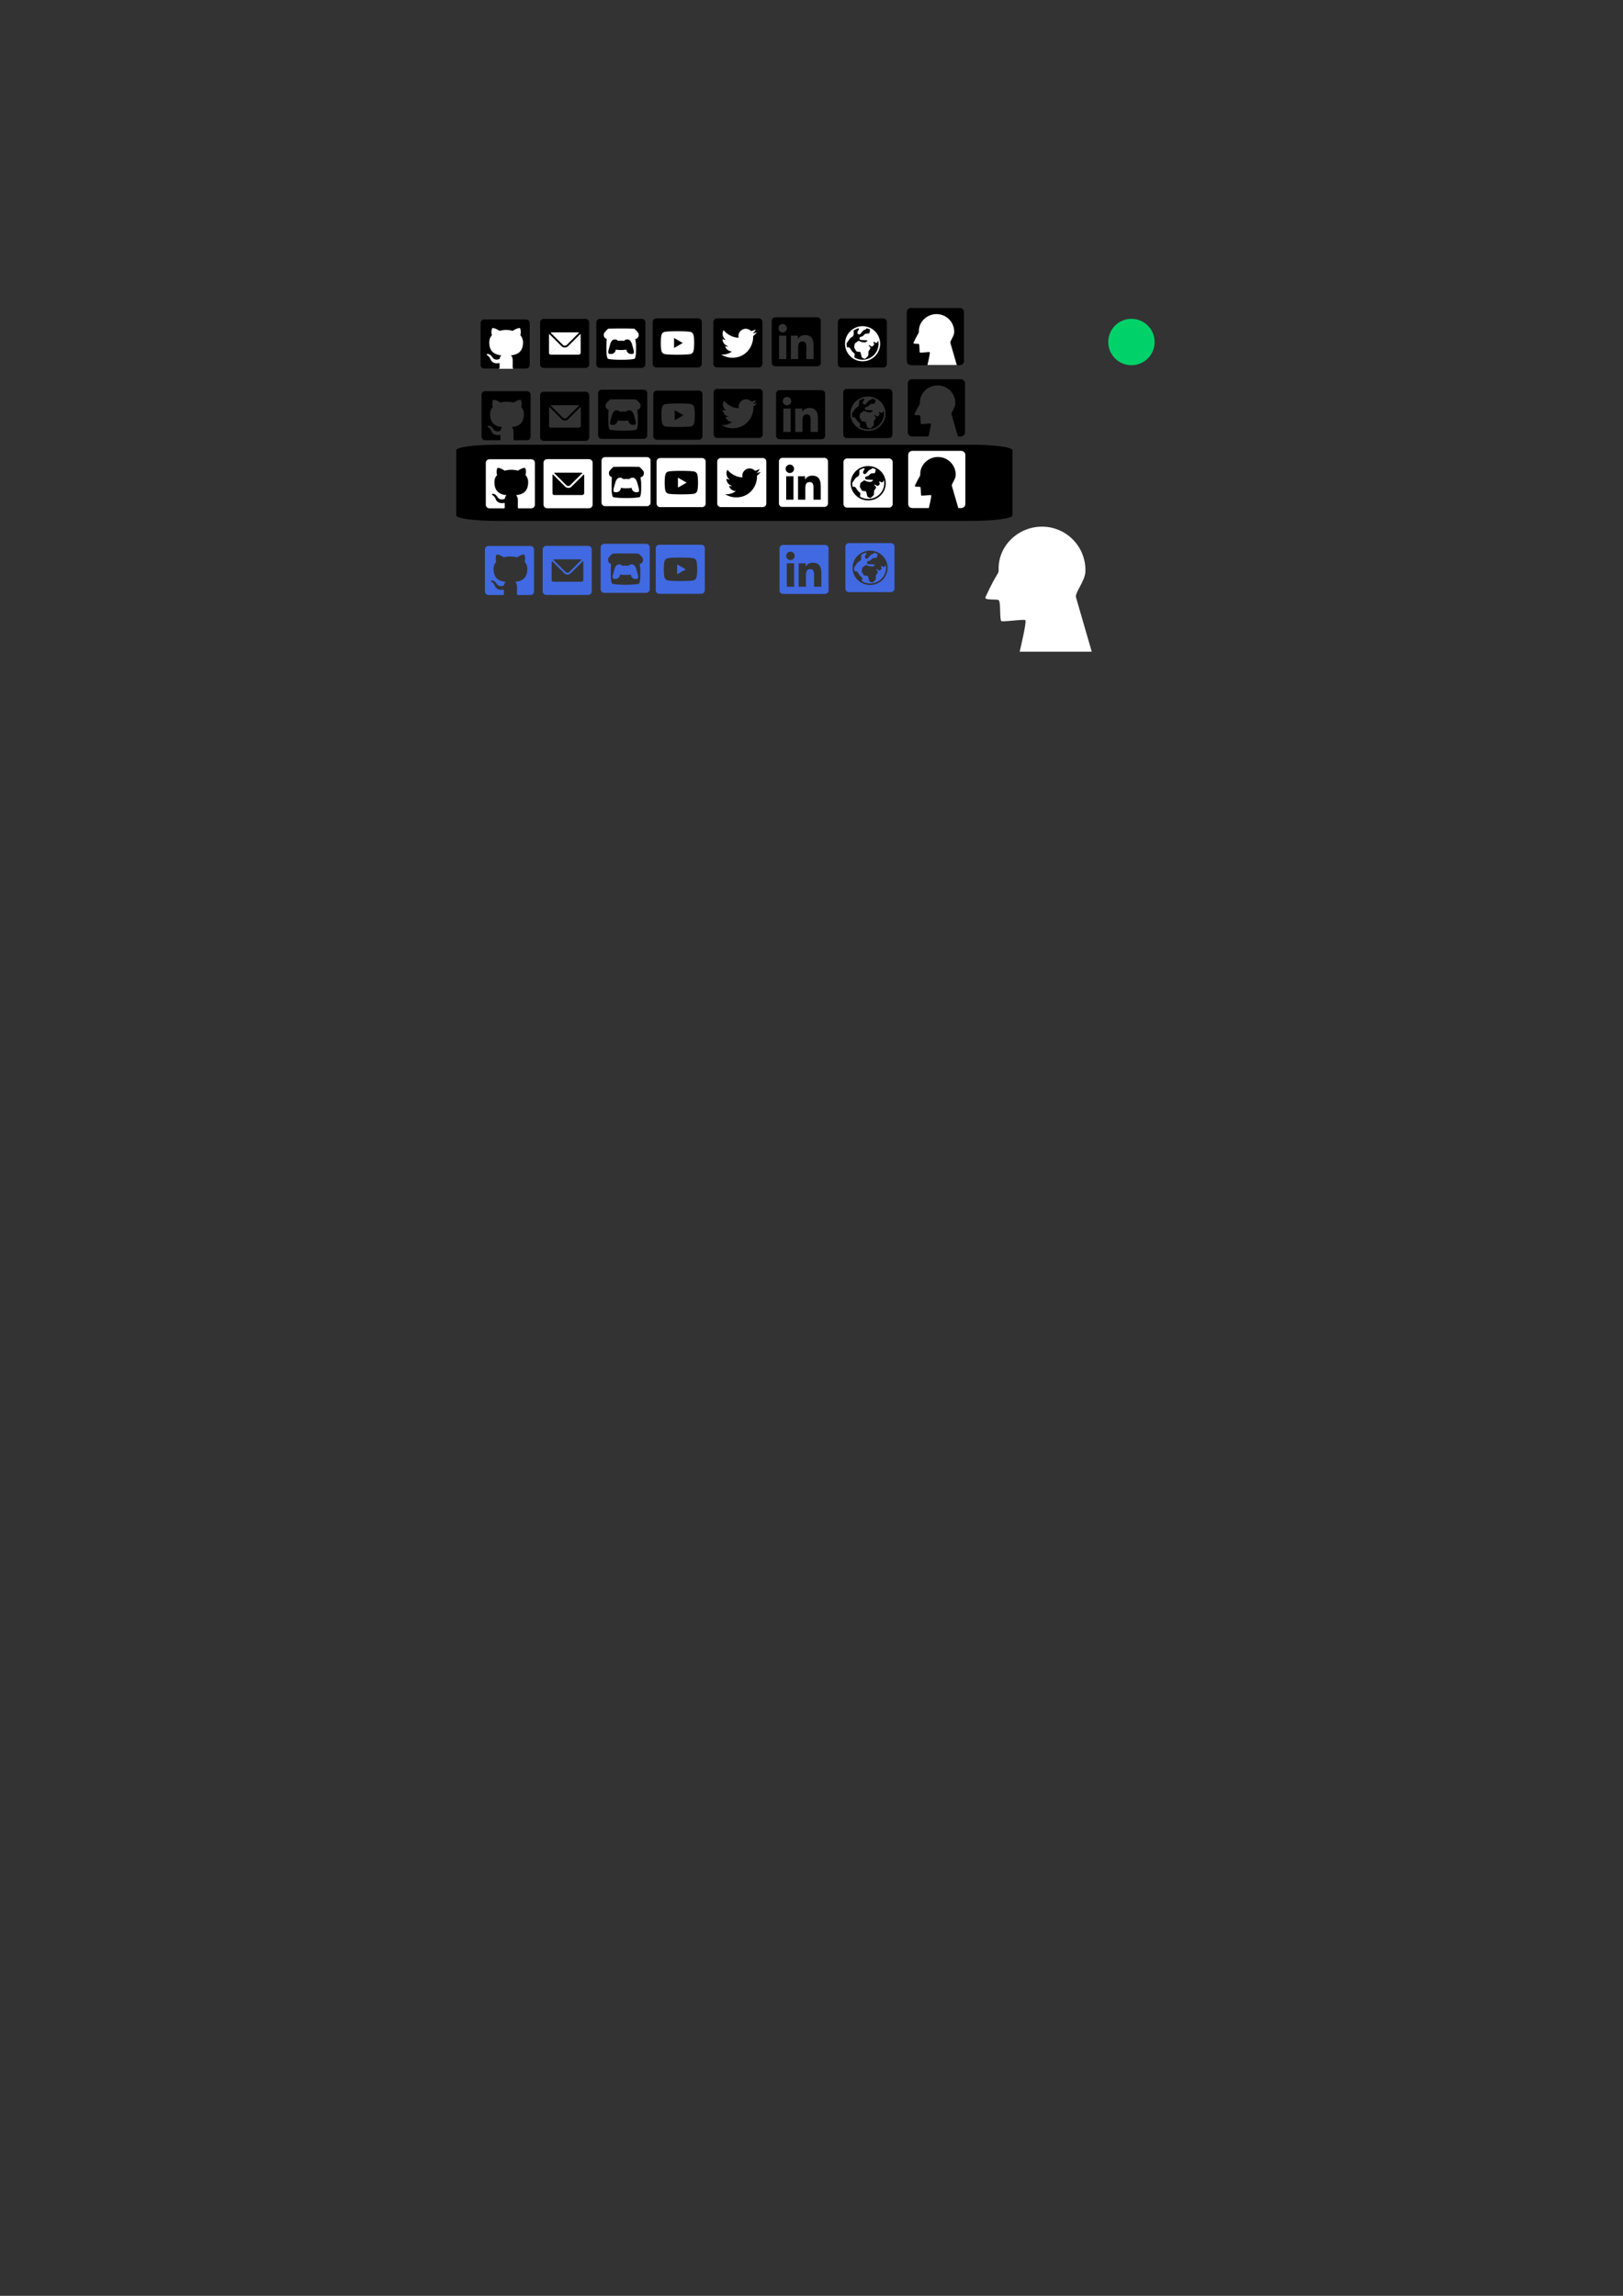 <?xml version="1.0" encoding="UTF-8" standalone="no"?>
<!-- Created with Inkscape (http://www.inkscape.org/) -->

<svg
   width="210mm"
   height="297mm"
   viewBox="0 0 210 297"
   version="1.1"
   id="svg8"
   inkscape:version="1.1.2 (b8e25be833, 2022-02-05)"
   sodipodi:docname="spritesheet.svg"
   xmlns:inkscape="http://www.inkscape.org/namespaces/inkscape"
   xmlns:sodipodi="http://sodipodi.sourceforge.net/DTD/sodipodi-0.dtd"
   xmlns="http://www.w3.org/2000/svg"
   xmlns:svg="http://www.w3.org/2000/svg"
   xmlns:rdf="http://www.w3.org/1999/02/22-rdf-syntax-ns#"
   xmlns:cc="http://creativecommons.org/ns#"
   xmlns:dc="http://purl.org/dc/elements/1.1/">
  <rect x="0" y="0" width="210" height="297" fill="#333333" stroke="none"/>
  <defs
     id="defs2" />
  <sodipodi:namedview
     id="base"
     pagecolor="#ffffff"
     bordercolor="#666666"
     borderopacity="1.0"
     inkscape:pageopacity="0.0"
     inkscape:pageshadow="2"
     inkscape:zoom="2.828427"
     inkscape:cx="497.62642"
     inkscape:cy="240.23954"
     inkscape:document-units="mm"
     inkscape:current-layer="layer1"
     showgrid="false"
     inkscape:window-width="1920"
     inkscape:window-height="991"
     inkscape:window-x="-9"
     inkscape:window-y="-9"
     inkscape:window-maximized="1"
     inkscape:pagecheckerboard="0"
     inkscape:snap-text-baseline="true">
    <inkscape:grid
       type="xygrid"
       id="grid889" />
  </sodipodi:namedview>
  <g
     inkscape:label="Layer 1"
     inkscape:groupmode="layer"
     id="layer1">
    <path
       id="path983"
       d="m 105.267,46.455 h -0.94 v -1.473 c 0,-0.351 -0.007,-0.804 -0.49,-0.804 -0.49,0 -0.565,0.382 -0.565,0.778 v 1.499 h -0.94 v -3.03 h 0.903 v 0.413 h 0.012 c 0.126,-0.238 0.433,-0.489 0.892,-0.489 0.953,0 1.129,0.627 1.129,1.443 v 1.663 z m -3.998,-3.445 c -0.303,0 -0.546,-0.245 -0.546,-0.546 0,-0.301 0.243,-0.546 0.546,-0.546 0.302,0 0.546,0.245 0.546,0.546 0,0.301 -0.245,0.546 -0.546,0.546 z m 0.471,3.445 h -0.943 v -3.03 h 0.943 z m 3.997,-5.411 h -5.412 c -0.259,0 -0.469,0.205 -0.469,0.457 v 5.435 c 0,0.253 0.21,0.457 0.469,0.457 h 5.411 c 0.259,0 0.47,-0.205 0.47,-0.457 v -5.435 c 0,-0.253 -0.212,-0.457 -0.47,-0.457 z"
       inkscape:connector-curvature="0"
       style="stroke-width:0.265" />
    <path
       id="path983-2"
       d="m 98.182,41.186 h -5.412 c -0.259,0 -0.469,0.205 -0.469,0.457 v 5.435 c 0,0.253 0.21,0.457 0.469,0.457 h 5.411 c 0.259,0 0.47,-0.205 0.47,-0.457 v -5.435 c 0,-0.253 -0.212,-0.457 -0.47,-0.457 z"
       inkscape:connector-curvature="0"
       style="stroke-width:0.265"
       sodipodi:nodetypes="cssssssscc" />
    <path
       id="path852"
       d="m 97.909,42.981 a 1.919,1.919 0 0 1 -0.542,0.149 0.951,0.951 0 0 0 0.415,-0.523 c -0.183,0.107 -0.385,0.184 -0.6,0.227 a 0.944,0.944 0 0 0 -1.609,0.86 c -0.785,-0.037 -1.48,-0.414 -1.946,-0.984 a 0.925,0.925 0 0 0 -0.128,0.475 c 0,0.328 0.167,0.617 0.42,0.786 a 0.941,0.941 0 0 1 -0.428,-0.118 v 0.012 a 0.945,0.945 0 0 0 0.757,0.926 0.959,0.959 0 0 1 -0.424,0.016 0.947,0.947 0 0 0 0.884,0.656 1.894,1.894 0 0 1 -1.171,0.404 c -0.075,0 -0.149,-0.004 -0.225,-0.013 a 2.686,2.686 0 0 0 1.45,0.424 c 1.737,0 2.686,-1.439 2.686,-2.684 0,-0.04 0,-0.081 -0.003,-0.121 a 1.907,1.907 0 0 0 0.472,-0.489 z"
       inkscape:connector-curvature="0"
       style="fill:#ffffff;fill-opacity:1;stroke:none;stroke-width:0.265;stroke-opacity:0" />
    <path
       id="path983-2-6"
       d="M 90.336,41.188 H 84.925 c -0.259,0 -0.469,0.205 -0.469,0.457 v 5.435 c 0,0.253 0.21,0.457 0.469,0.457 h 5.411 c 0.259,0 0.47,-0.205 0.47,-0.457 v -5.435 c 0,-0.253 -0.212,-0.457 -0.47,-0.457 z"
       inkscape:connector-curvature="0"
       style="stroke-width:0.265"
       sodipodi:nodetypes="cssssssscc" />
    <path
       id="path865"
       d="m 89.727,43.325 a 0.542,0.542 0 0 0 -0.382,-0.384 c -0.336,-0.091 -1.686,-0.091 -1.686,-0.091 0,0 -1.35,0 -1.686,0.091 a 0.542,0.542 0 0 0 -0.381,0.384 c -0.09,0.339 -0.09,1.045 -0.09,1.045 0,0 0,0.707 0.09,1.045 a 0.542,0.542 0 0 0 0.382,0.384 c 0.336,0.091 1.686,0.091 1.686,0.091 0,0 1.349,0 1.686,-0.091 a 0.542,0.542 0 0 0 0.382,-0.384 c 0.09,-0.339 0.09,-1.045 0.09,-1.045 0,0 0,-0.707 -0.09,-1.045 z m -2.509,1.687 v -1.283 l 1.128,0.642 z"
       inkscape:connector-curvature="0"
       style="fill:#ffffff;fill-opacity:1;stroke-width:0.265" />
    <path
       id="path983-2-6-2"
       d="m 75.765,41.252 h -5.412 c -0.259,0 -0.469,0.205 -0.469,0.457 v 5.435 c 0,0.253 0.21,0.457 0.469,0.457 h 5.411 c 0.259,0 0.47,-0.205 0.47,-0.457 V 41.71 c 0,-0.253 -0.212,-0.457 -0.47,-0.457 z"
       inkscape:connector-curvature="0"
       style="stroke-width:0.265"
       sodipodi:nodetypes="cssssssscc" />
    <g
       style="fill:#ffffff;fill-opacity:1;stroke-width:33.049"
       id="g895"
       transform="matrix(0.008,0,0,0.008,71.035,42.391)">
      <g
         style="fill:#ffffff;fill-opacity:1;stroke-width:33.049"
         id="g893">
        <path
           sodipodi:nodetypes="cccssc"
           style="fill:#ffffff;fill-opacity:1;stroke-width:33.049"
           inkscape:connector-curvature="0"
           d="M 507.49,101.721 327.695,280.613 503.161,426.027 C 508.916,420.272 512,415.73 512,408.804 V 121 c 0,-6.927 -1.703,-13.412 -4.51,-19.279 z"
           id="path891" />
      </g>
    </g>
    <g
       style="fill:#ffffff;fill-opacity:1;stroke-width:33.049"
       id="g901"
       transform="matrix(0.008,0,0,0.008,71.035,42.391)">
      <g
         style="fill:#ffffff;fill-opacity:1;stroke-width:33.049"
         id="g899">
        <path
           style="fill:#ffffff;fill-opacity:1;stroke-width:33.049"
           inkscape:connector-curvature="0"
           d="M 467,76 H 45 c -6.927,0 -13.412,1.703 -19.279,4.51 l 198.463,197.463 c 17.548,17.548 46.084,17.548 63.632,0 L 486.279,80.51 C 480.412,77.703 473.927,76 467,76 Z"
           id="path897" />
      </g>
    </g>
    <g
       style="fill:#ffffff;fill-opacity:1;stroke-width:33.049"
       id="g907"
       transform="matrix(0.008,0,0,0.008,71.035,42.391)">
      <g
         style="fill:#ffffff;fill-opacity:1;stroke-width:33.049"
         id="g905">
        <path
           sodipodi:nodetypes="cssccc"
           style="fill:#ffffff;fill-opacity:1;stroke-width:33.049"
           inkscape:connector-curvature="0"
           d="M 4.51,101.721 C 1.703,107.588 -0.006,114.073 0,121 l 0.254,285.006 c 0.006,6.927 -0.857,12.018 5.819,20.561 L 184.484,280.808 Z"
           id="path903" />
      </g>
    </g>
    <g
       style="fill:#ffffff;fill-opacity:1;stroke-width:33.049"
       id="g913"
       transform="matrix(0.008,0,0,0.008,71.035,42.391)">
      <g
         style="fill:#ffffff;fill-opacity:1;stroke-width:33.049"
         id="g911">
        <path
           sodipodi:nodetypes="cscccsscc"
           style="fill:#ffffff;fill-opacity:1;stroke-width:33.049"
           inkscape:connector-curvature="0"
           d="m 331,277.211 -21.973,21.973 c -29.239,29.239 -76.816,29.239 -106.055,0 L 181,277.211 5.714,426.049 C 10.255,432.074 21.887,436.002 28.814,436 l 451.674,-0.135 c 6.927,-0.002 17.132,-4.308 22.887,-10.063 z"
           id="path909" />
      </g>
    </g>
    <g
       style="fill:#ffffff;fill-opacity:1;stroke-width:33.049"
       id="g915"
       transform="matrix(0.008,0,0,0.008,71.035,42.391)" />
    <g
       style="fill:#ffffff;fill-opacity:1;stroke-width:33.049"
       id="g917"
       transform="matrix(0.008,0,0,0.008,71.035,42.391)" />
    <g
       style="fill:#ffffff;fill-opacity:1;stroke-width:33.049"
       id="g919"
       transform="matrix(0.008,0,0,0.008,71.035,42.391)" />
    <g
       style="fill:#ffffff;fill-opacity:1;stroke-width:33.049"
       id="g921"
       transform="matrix(0.008,0,0,0.008,71.035,42.391)" />
    <g
       style="fill:#ffffff;fill-opacity:1;stroke-width:33.049"
       id="g923"
       transform="matrix(0.008,0,0,0.008,71.035,42.391)" />
    <g
       style="fill:#ffffff;fill-opacity:1;stroke-width:33.049"
       id="g925"
       transform="matrix(0.008,0,0,0.008,71.035,42.391)" />
    <g
       style="fill:#ffffff;fill-opacity:1;stroke-width:33.049"
       id="g927"
       transform="matrix(0.008,0,0,0.008,71.035,42.391)" />
    <g
       style="fill:#ffffff;fill-opacity:1;stroke-width:33.049"
       id="g929"
       transform="matrix(0.008,0,0,0.008,71.035,42.391)" />
    <g
       style="fill:#ffffff;fill-opacity:1;stroke-width:33.049"
       id="g931"
       transform="matrix(0.008,0,0,0.008,71.035,42.391)" />
    <g
       style="fill:#ffffff;fill-opacity:1;stroke-width:33.049"
       id="g933"
       transform="matrix(0.008,0,0,0.008,71.035,42.391)" />
    <g
       style="fill:#ffffff;fill-opacity:1;stroke-width:33.049"
       id="g935"
       transform="matrix(0.008,0,0,0.008,71.035,42.391)" />
    <g
       style="fill:#ffffff;fill-opacity:1;stroke-width:33.049"
       id="g937"
       transform="matrix(0.008,0,0,0.008,71.035,42.391)" />
    <g
       style="fill:#ffffff;fill-opacity:1;stroke-width:33.049"
       id="g939"
       transform="matrix(0.008,0,0,0.008,71.035,42.391)" />
    <g
       style="fill:#ffffff;fill-opacity:1;stroke-width:33.049"
       id="g941"
       transform="matrix(0.008,0,0,0.008,71.035,42.391)" />
    <g
       style="fill:#ffffff;fill-opacity:1;stroke-width:33.049"
       id="g943"
       transform="matrix(0.008,0,0,0.008,71.035,42.391)" />
    <path
       id="path983-2-6-1-3"
       d="m 68.069,41.325 h -5.412 c -0.259,0 -0.469,0.205 -0.469,0.457 v 5.435 c 0,0.253 0.21,0.457 0.469,0.457 h 5.411 c 0.259,0 0.47,-0.205 0.47,-0.457 V 41.783 c 0,-0.253 -0.212,-0.457 -0.47,-0.457 z"
       inkscape:connector-curvature="0"
       style="stroke-width:0.265"
       sodipodi:nodetypes="cssssssscc" />
    <path
       id="path839"
       d="m 64.406,47.714 c 0.172,0.032 0.235,-0.074 0.235,-0.165 0,-0.082 -0.003,-0.297 -0.004,-0.584 -0.955,0.207 -1.156,-0.461 -1.156,-0.461 -0.156,-0.396 -0.382,-0.502 -0.382,-0.502 -0.311,-0.213 0.024,-0.209 0.024,-0.209 0.345,0.024 0.526,0.354 0.526,0.354 0.306,0.525 0.803,0.373 1,0.285 0.031,-0.222 0.119,-0.373 0.217,-0.459 -0.762,-0.086 -1.563,-0.381 -1.563,-1.696 0,-0.375 0.133,-0.681 0.353,-0.921 -0.039,-0.087 -0.154,-0.436 0.03,-0.908 0,0 0.287,-0.092 0.944,0.352 0.275,-0.076 0.566,-0.114 0.858,-0.116 0.292,0.002 0.584,0.039 0.858,0.116 0.652,-0.444 0.94,-0.352 0.94,-0.352 0.184,0.473 0.069,0.822 0.034,0.908 0.219,0.24 0.352,0.546 0.352,0.921 0,1.319 -0.802,1.609 -1.566,1.693 0.12,0.103 0.232,0.314 0.232,0.635 0,0.459 -0.004,0.828 -0.004,0.94 0,0.09 0.06,0.197 0.236,0.163"
       inkscape:connector-curvature="0"
       style="fill:#ffffff;fill-opacity:1;stroke-width:0.265"
       sodipodi:nodetypes="cscccccccscccccccscssc" />
    <path
       id="path983-0"
       d="m 105.827,55.883 h -0.94 v -1.473 c 0,-0.351 -0.007,-0.804 -0.49,-0.804 -0.49,0 -0.565,0.382 -0.565,0.778 v 1.499 h -0.94 v -3.03 h 0.903 v 0.413 h 0.012 c 0.126,-0.238 0.433,-0.489 0.892,-0.489 0.953,0 1.129,0.627 1.129,1.443 v 1.663 z m -3.998,-3.445 c -0.303,0 -0.546,-0.245 -0.546,-0.546 0,-0.301 0.243,-0.546 0.546,-0.546 0.302,0 0.546,0.245 0.546,0.546 0,0.301 -0.245,0.546 -0.546,0.546 z m 0.471,3.445 h -0.943 v -3.03 h 0.943 z m 3.997,-5.411 h -5.412 c -0.259,0 -0.469,0.205 -0.469,0.457 v 5.435 c 0,0.253 0.21,0.457 0.469,0.457 h 5.411 c 0.259,0 0.47,-0.205 0.47,-0.457 v -5.435 c 0,-0.253 -0.212,-0.457 -0.47,-0.457 z"
       inkscape:connector-curvature="0"
       style="stroke-width:0.265" />
    <path
       style="stroke-width:0.265"
       d="m 92.808,50.308 c -0.259,0 -0.468,0.205 -0.468,0.457 v 5.435 c 0,0.253 0.209,0.457 0.468,0.457 h 5.411 c 0.259,0 0.471,-0.204 0.471,-0.457 v -5.435 c 0,-0.252 -0.211,-0.457 -0.47,-0.457 z m 3.74,1.349 a 0.944,0.944 0 0 1 0.672,0.299 c 0.215,-0.043 0.417,-0.121 0.6,-0.227 a 0.951,0.951 0 0 1 -0.415,0.523 1.919,1.919 0 0 0 0.542,-0.149 l 0.009,0.004 a 1.907,1.907 0 0 1 -0.472,0.489 c 0.003,0.04 0.003,0.08 0.003,0.12 0,1.245 -0.949,2.684 -2.687,2.684 A 2.686,2.686 0 0 1 93.351,54.977 c 0.075,0.009 0.149,0.013 0.224,0.013 a 1.894,1.894 0 0 0 1.171,-0.404 0.947,0.947 0 0 1 -0.883,-0.656 0.959,0.959 0 0 0 0.424,-0.017 0.945,0.945 0 0 1 -0.757,-0.926 v -0.012 a 0.941,0.941 0 0 0 0.427,0.118 c -0.253,-0.169 -0.42,-0.458 -0.42,-0.786 a 0.925,0.925 0 0 1 0.128,-0.475 c 0.466,0.57 1.161,0.947 1.946,0.984 a 0.944,0.944 0 0 1 0.937,-1.16 z"
       id="path983-2-7"
       inkscape:connector-curvature="0" />
    <path
       style="stroke-width:1"
       d="M 320.766 190.68 C 319.787 190.68 318.996 191.453 318.996 192.408 L 318.996 212.951 C 318.996 213.907 319.787 214.68 320.766 214.68 L 341.217 214.68 C 342.195 214.68 342.996 213.907 342.996 212.951 L 342.996 192.408 C 342.996 191.454 342.197 190.682 341.221 190.68 L 320.766 190.68 z M 331.102 196.959 C 331.102 196.959 336.203 196.958 337.475 197.301 A 2.05 2.05 0 0 1 338.916 198.754 C 339.257 200.034 339.258 202.705 339.258 202.705 C 339.258 202.705 339.258 205.376 338.918 206.656 A 2.049 2.049 0 0 1 337.475 208.107 C 336.202 208.451 331.102 208.451 331.102 208.451 C 331.102 208.451 326.002 208.451 324.73 208.107 A 2.05 2.05 0 0 1 323.289 206.656 C 322.948 205.376 322.947 202.705 322.947 202.705 C 322.947 202.705 322.948 200.034 323.289 198.754 A 2.05 2.05 0 0 1 324.73 197.301 C 326.003 196.958 331.102 196.959 331.102 196.959 z M 329.434 200.279 L 329.434 205.129 L 333.697 202.705 L 329.434 200.279 z "
       transform="scale(0.265)"
       id="path983-2-6-3" />
    <path
       style="stroke-width:0.265"
       d="m 62.771,50.607 c -0.259,0 -0.468,0.205 -0.468,0.457 v 5.435 c 0,0.253 0.209,0.457 0.468,0.457 h 1.932 c 0.035,-0.034 0.051,-0.082 0.051,-0.126 0,-0.082 -0.003,-0.297 -0.004,-0.583 -0.955,0.207 -1.156,-0.46 -1.156,-0.46 -0.156,-0.396 -0.382,-0.502 -0.382,-0.502 -0.311,-0.213 0.024,-0.208 0.024,-0.208 0.345,0.024 0.526,0.353 0.526,0.353 0.306,0.525 0.804,0.374 1,0.286 0.031,-0.222 0.119,-0.374 0.218,-0.459 -0.762,-0.086 -1.564,-0.381 -1.564,-1.696 0,-0.375 0.133,-0.681 0.353,-0.921 -0.039,-0.087 -0.155,-0.436 0.03,-0.908 0,0 0.288,-0.092 0.944,0.352 0.275,-0.076 0.566,-0.114 0.858,-0.116 0.292,0.002 0.584,0.039 0.858,0.116 0.652,-0.444 0.939,-0.352 0.939,-0.352 0.184,0.473 0.068,0.822 0.034,0.908 0.219,0.24 0.352,0.547 0.352,0.921 0,1.319 -0.802,1.609 -1.566,1.693 0.12,0.103 0.232,0.313 0.232,0.635 0,0.459 -0.004,0.828 -0.004,0.94 0,0.045 0.015,0.095 0.053,0.129 h 1.684 c 0.259,0 0.471,-0.204 0.471,-0.457 v -5.435 c 0,-0.252 -0.211,-0.457 -0.47,-0.457 z"
       id="path983-2-6-1-3-4"
       inkscape:connector-curvature="0" />
    <path
       id="path983-2-6-1"
       d="m 83.039,41.247 h -5.412 c -0.259,0 -0.469,0.205 -0.469,0.457 v 5.435 c 0,0.253 0.21,0.457 0.469,0.457 h 5.411 c 0.259,0 0.47,-0.205 0.47,-0.457 V 41.705 c 0,-0.253 -0.212,-0.457 -0.47,-0.457 z"
       inkscape:connector-curvature="0"
       style="stroke-width:0.265"
       sodipodi:nodetypes="cssssssscc" />
    <path
       id="path878"
       d="m 78.716,42.516 c -0.197,0.117 -0.584,0.562 -0.588,0.679 v 0.193 c 0,0.245 0.229,0.46 0.437,0.46 1.129,-0.394 2.551,-0.034 3.635,0 0.207,0 0.436,-0.216 0.436,-0.46 v -0.193 c -0.004,-0.116 -0.391,-0.562 -0.588,-0.679 -0.611,-0.021 -1.035,-0.025 -1.666,-0.025 -0.632,0 -1.493,0.01 -1.666,0.025 z m -0.212,1.3 c -0.02,0.209 -0.03,0.578 -0.033,0.723 v 9.53e-4 l -0.001,0.219 c 0.004,0.438 -0.043,1.421 0.193,1.663 0.367,0.085 1.042,0.124 1.719,0.125 0.677,0 1.352,-0.039 1.719,-0.125 0.237,-0.241 0.19,-1.224 0.193,-1.662 l -0.001,-0.219 v -7.93e-4 c -0.003,-0.146 -0.074,-0.503 -0.094,-0.712 -0.518,-0.173 -3.089,-0.474 -3.695,-0.011 z m 1.013,0.095 v 3.7e-4 c 0.149,3.71e-4 0.282,0 0.446,0.179 0.129,-0.014 0.264,-0.02 0.399,-0.02 0.135,0 0.27,0.007 0.399,0.02 0.164,-0.179 0.296,-0.178 0.446,-0.179 0.071,0 0.352,0 0.549,0.551 l 0.211,0.757 c 0.156,0.563 -0.05,0.576 -0.307,0.577 -0.381,-0.014 -0.593,-0.291 -0.593,-0.568 -0.211,0.035 -0.458,0.052 -0.704,0.052 -0.246,0 -0.493,-0.017 -0.704,-0.052 0,0.277 -0.211,0.554 -0.593,0.568 -0.257,-7.93e-4 -0.464,-0.014 -0.307,-0.577 l 0.211,-0.756 c 0.196,-0.551 0.478,-0.551 0.549,-0.551 z"
       inkscape:connector-curvature="0"
       style="fill:#ffffff;fill-opacity:1;stroke-width:0.265"
       sodipodi:nodetypes="scsscscsscscsscccccccccccccccccccccccccc" />
    <path
       style="stroke-width:1"
       d="M 293.826 190.221 C 292.847 190.221 292.057 190.994 292.057 191.949 L 292.057 212.492 C 292.057 213.448 292.847 214.221 293.826 214.221 L 314.277 214.221 C 315.255 214.221 316.057 213.448 316.057 212.492 L 316.057 191.949 C 316.057 190.996 315.257 190.223 314.281 190.221 L 293.826 190.221 z M 304.236 194.922 C 306.623 194.921 308.226 194.935 310.535 195.016 C 311.279 195.457 312.744 197.14 312.758 197.58 L 312.758 198.312 C 312.758 199.234 311.896 200.043 311.115 200.049 C 311.199 200.845 311.45 202.13 311.461 202.666 L 311.461 202.668 L 311.465 203.498 C 311.451 205.155 311.629 208.868 310.734 209.779 C 309.348 210.102 306.798 210.25 304.238 210.25 C 301.679 210.249 299.128 210.102 297.742 209.779 C 296.848 208.866 297.024 205.153 297.01 203.496 L 297.014 202.668 L 297.014 202.664 C 297.025 202.132 297.064 200.824 297.135 200.023 C 296.421 199.885 295.717 199.147 295.717 198.312 L 295.717 197.58 C 295.731 197.138 297.194 195.457 297.939 195.016 C 298.596 194.959 301.849 194.922 304.236 194.922 z M 300.969 200.289 C 300.702 200.289 299.638 200.29 298.896 202.373 L 298.1 205.232 C 297.509 207.359 298.289 207.411 299.262 207.414 C 300.704 207.36 301.502 206.313 301.502 205.266 C 302.3 205.396 303.231 205.461 304.162 205.461 C 305.094 205.46 306.026 205.396 306.824 205.266 C 306.824 206.313 307.623 207.359 309.064 207.412 C 310.037 207.411 310.817 207.359 310.227 205.232 L 309.43 202.373 C 308.688 200.29 307.622 200.289 307.355 200.289 C 306.792 200.291 306.292 200.29 305.672 200.967 C 305.184 200.916 304.673 200.891 304.162 200.891 C 303.652 200.89 303.142 200.916 302.654 200.967 C 302.034 200.29 301.533 200.29 300.969 200.289 z "
       transform="scale(0.265)"
       id="path983-2-6-1-6" />
    <g
       id="g893-1"
       style="fill:#ffffff;fill-opacity:1;stroke-width:33.049"
       transform="matrix(0.008,0,0,0.008,70.934,51.745)" />
    <g
       style="fill:#ffffff;fill-opacity:1;stroke-width:33.049"
       id="g915-6"
       transform="matrix(0.008,0,0,0.008,69.942,57.566)" />
    <g
       style="fill:#ffffff;fill-opacity:1;stroke-width:33.049"
       id="g917-0"
       transform="matrix(0.008,0,0,0.008,69.942,57.566)" />
    <g
       style="fill:#ffffff;fill-opacity:1;stroke-width:33.049"
       id="g919-7"
       transform="matrix(0.008,0,0,0.008,69.942,57.566)" />
    <g
       style="fill:#ffffff;fill-opacity:1;stroke-width:33.049"
       id="g921-6"
       transform="matrix(0.008,0,0,0.008,69.942,57.566)" />
    <g
       style="fill:#ffffff;fill-opacity:1;stroke-width:33.049"
       id="g923-7"
       transform="matrix(0.008,0,0,0.008,69.942,57.566)" />
    <g
       style="fill:#ffffff;fill-opacity:1;stroke-width:33.049"
       id="g925-4"
       transform="matrix(0.008,0,0,0.008,69.942,57.566)" />
    <g
       style="fill:#ffffff;fill-opacity:1;stroke-width:33.049"
       id="g927-0"
       transform="matrix(0.008,0,0,0.008,69.942,57.566)" />
    <g
       style="fill:#ffffff;fill-opacity:1;stroke-width:33.049"
       id="g929-4"
       transform="matrix(0.008,0,0,0.008,69.942,57.566)" />
    <g
       style="fill:#ffffff;fill-opacity:1;stroke-width:33.049"
       id="g931-6"
       transform="matrix(0.008,0,0,0.008,69.942,57.566)" />
    <g
       style="fill:#ffffff;fill-opacity:1;stroke-width:33.049"
       id="g933-4"
       transform="matrix(0.008,0,0,0.008,69.942,57.566)" />
    <g
       style="fill:#ffffff;fill-opacity:1;stroke-width:33.049"
       id="g935-2"
       transform="matrix(0.008,0,0,0.008,69.942,57.566)" />
    <g
       style="fill:#ffffff;fill-opacity:1;stroke-width:33.049"
       id="g937-1"
       transform="matrix(0.008,0,0,0.008,69.942,57.566)" />
    <g
       style="fill:#ffffff;fill-opacity:1;stroke-width:33.049"
       id="g939-8"
       transform="matrix(0.008,0,0,0.008,69.942,57.566)" />
    <g
       style="fill:#ffffff;fill-opacity:1;stroke-width:33.049"
       id="g941-7"
       transform="matrix(0.008,0,0,0.008,69.942,57.566)" />
    <g
       style="fill:#ffffff;fill-opacity:1;stroke-width:33.049"
       id="g943-8"
       transform="matrix(0.008,0,0,0.008,69.942,57.566)" />
    <path
       style="stroke-width:1"
       d="M 265.477 191.225 C 264.498 191.225 263.705 192 263.705 192.955 L 263.705 213.496 C 263.705 214.452 264.498 215.225 265.477 215.225 L 285.928 215.225 C 286.906 215.225 287.705 214.452 287.705 213.496 L 287.705 192.955 C 287.705 192.001 286.908 191.227 285.932 191.225 L 265.477 191.225 z M 269.414 197.826 L 282.182 197.826 C 282.391 197.826 282.588 197.878 282.766 197.963 L 276.76 203.938 C 276.229 204.468 275.367 204.468 274.836 203.938 L 268.83 197.963 C 269.008 197.878 269.204 197.826 269.414 197.826 z M 268.232 198.648 L 273.57 203.961 L 273.572 203.959 L 274.238 204.625 C 275.123 205.51 276.563 205.51 277.447 204.625 L 278.111 203.959 L 278.113 203.961 L 283.451 198.648 C 283.536 198.826 283.588 199.023 283.588 199.232 L 283.588 207.941 C 283.588 208.147 283.497 208.285 283.328 208.455 C 283.327 208.456 283.325 208.456 283.324 208.457 C 283.322 208.459 283.322 208.461 283.32 208.463 L 283.318 208.461 C 283.143 208.631 282.841 208.76 282.635 208.76 L 268.969 208.764 C 268.764 208.764 268.427 208.649 268.283 208.475 L 268.279 208.479 C 268.276 208.474 268.277 208.471 268.273 208.467 C 268.272 208.465 268.271 208.464 268.27 208.463 L 268.271 208.461 C 268.086 208.214 268.104 208.06 268.104 207.855 L 268.096 199.232 C 268.096 199.023 268.147 198.826 268.232 198.648 z "
       id="path983-2-6-2-9"
       transform="scale(0.265)" />
    <path
       id="path983-2-1"
       d="M 125.677,57.532 H 64.343 c -2.936,0 -5.311,0.318 -5.311,0.71 v 8.436 c 0,0.393 2.375,0.71 5.311,0.71 h 61.326 c 2.933,0 5.332,-0.317 5.332,-0.71 v -8.436 c 0,-0.392 -2.399,-0.71 -5.332,-0.71 z"
       inkscape:connector-curvature="0"
       style="stroke-width:0.265"
       sodipodi:nodetypes="cssssssscc" />
    <path
       id="path983-0-0"
       d="m 106.196,64.64 h -0.94 v -1.473 c 0,-0.351 -0.007,-0.804 -0.49,-0.804 -0.49,0 -0.565,0.382 -0.565,0.778 v 1.499 h -0.94 v -3.03 h 0.903 v 0.413 h 0.012 c 0.126,-0.238 0.433,-0.489 0.892,-0.489 0.953,0 1.129,0.627 1.129,1.443 V 64.64 Z M 102.198,61.195 c -0.303,0 -0.546,-0.245 -0.546,-0.546 0,-0.301 0.243,-0.546 0.546,-0.546 0.302,0 0.546,0.245 0.546,0.546 0,0.301 -0.245,0.546 -0.546,0.546 z m 0.471,3.445 h -0.943 v -3.03 h 0.943 z m 3.997,-5.411 h -5.412 c -0.259,0 -0.469,0.205 -0.469,0.457 v 5.435 c 0,0.253 0.21,0.457 0.469,0.457 h 5.411 c 0.259,0 0.47,-0.205 0.47,-0.457 v -5.435 c 0,-0.253 -0.212,-0.457 -0.47,-0.457 z"
       inkscape:connector-curvature="0"
       style="stroke-width:0.265;fill:#ffffff;fill-opacity:1" />
    <path
       inkscape:connector-curvature="0"
       style="stroke-width:0.265;fill:#ffffff;fill-opacity:1"
       d="m 93.271,59.252 c -0.259,0 -0.468,0.205 -0.468,0.457 v 5.435 c 0,0.253 0.209,0.457 0.468,0.457 h 5.411 c 0.259,0 0.471,-0.204 0.471,-0.457 v -5.435 c 0,-0.252 -0.211,-0.457 -0.47,-0.457 z m 3.74,1.349 a 0.944,0.944 0 0 1 0.672,0.299 c 0.215,-0.043 0.417,-0.121 0.6,-0.227 a 0.951,0.951 0 0 1 -0.415,0.523 1.919,1.919 0 0 0 0.542,-0.149 l 0.009,0.004 a 1.907,1.907 0 0 1 -0.472,0.489 c 0.003,0.04 0.003,0.08 0.003,0.12 0,1.245 -0.949,2.684 -2.687,2.684 A 2.686,2.686 0 0 1 93.813,63.921 c 0.075,0.009 0.149,0.013 0.224,0.013 a 1.894,1.894 0 0 0 1.171,-0.404 0.947,0.947 0 0 1 -0.883,-0.656 0.959,0.959 0 0 0 0.424,-0.017 0.945,0.945 0 0 1 -0.757,-0.926 v -0.012 a 0.941,0.941 0 0 0 0.427,0.118 c -0.253,-0.169 -0.42,-0.458 -0.42,-0.786 a 0.925,0.925 0 0 1 0.128,-0.475 c 0.466,0.57 1.161,0.947 1.946,0.984 a 0.944,0.944 0 0 1 0.937,-1.16 z"
       id="path983-2-7-6" />
    <path
       inkscape:connector-curvature="0"
       style="stroke-width:0.265;fill:#ffffff;fill-opacity:1"
       d="m 85.425,59.254 c -0.259,0 -0.468,0.205 -0.468,0.457 V 65.147 c 0,0.253 0.209,0.457 0.468,0.457 h 5.411 c 0.259,0 0.471,-0.204 0.471,-0.457 v -5.435 c 0,-0.252 -0.211,-0.457 -0.47,-0.457 z m 2.735,1.661 c 0,0 1.35,-2.65e-4 1.686,0.09 a 0.542,0.542 0 0 1 0.381,0.384 c 0.09,0.339 0.09,1.045 0.09,1.045 0,0 1.64e-4,0.707 -0.09,1.045 a 0.542,0.542 0 0 1 -0.382,0.384 c -0.337,0.091 -1.686,0.091 -1.686,0.091 0,0 -1.349,-1.4e-4 -1.686,-0.091 a 0.542,0.542 0 0 1 -0.381,-0.384 c -0.09,-0.339 -0.09,-1.045 -0.09,-1.045 0,0 1.72e-4,-0.707 0.09,-1.045 a 0.542,0.542 0 0 1 0.381,-0.384 c 0.337,-0.091 1.686,-0.09 1.686,-0.09 z m -0.441,0.879 v 1.283 l 1.128,-0.641 z"
       id="path983-2-6-3-5" />
    <path
       style="stroke-width:0.265;fill:#ffffff;fill-opacity:1"
       d="m 63.327,59.411 c -0.259,0 -0.468,0.205 -0.468,0.457 v 5.435 c 0,0.253 0.209,0.457 0.468,0.457 h 1.932 c 0.035,-0.034 0.051,-0.082 0.051,-0.126 0,-0.082 -0.003,-0.297 -0.004,-0.583 -0.955,0.207 -1.156,-0.46 -1.156,-0.46 -0.156,-0.396 -0.382,-0.502 -0.382,-0.502 -0.311,-0.213 0.024,-0.208 0.024,-0.208 0.345,0.024 0.526,0.353 0.526,0.353 0.306,0.525 0.804,0.374 1,0.286 0.031,-0.222 0.119,-0.374 0.218,-0.459 -0.762,-0.086 -1.564,-0.381 -1.564,-1.696 0,-0.375 0.133,-0.681 0.353,-0.921 -0.039,-0.087 -0.155,-0.436 0.03,-0.908 0,0 0.288,-0.092 0.944,0.352 0.275,-0.076 0.566,-0.114 0.858,-0.116 0.292,0.002 0.584,0.039 0.858,0.116 0.652,-0.444 0.939,-0.352 0.939,-0.352 0.184,0.473 0.068,0.822 0.034,0.908 0.219,0.24 0.352,0.547 0.352,0.921 0,1.319 -0.802,1.609 -1.566,1.693 0.12,0.103 0.232,0.313 0.232,0.635 0,0.459 -0.004,0.828 -0.004,0.94 0,0.045 0.015,0.095 0.053,0.129 h 1.684 c 0.259,0 0.471,-0.204 0.471,-0.457 v -5.435 c 0,-0.252 -0.211,-0.457 -0.47,-0.457 z"
       id="path983-2-6-1-3-4-3"
       inkscape:connector-curvature="0" />
    <path
       inkscape:connector-curvature="0"
       style="stroke-width:0.265;fill:#ffffff;fill-opacity:1"
       d="m 78.298,59.133 c -0.259,0 -0.468,0.205 -0.468,0.457 v 5.435 c 0,0.253 0.209,0.457 0.468,0.457 h 5.411 c 0.259,0 0.471,-0.204 0.471,-0.457 v -5.435 c 0,-0.252 -0.211,-0.457 -0.47,-0.457 z m 2.754,1.244 c 0.632,-1.82e-4 1.055,0.003 1.667,0.025 0.197,0.117 0.584,0.562 0.588,0.679 v 0.194 c 0,0.244 -0.228,0.458 -0.435,0.459 0.022,0.211 0.088,0.551 0.091,0.692 v 5.29e-4 l 0.001,0.22 c -0.004,0.438 0.043,1.421 -0.193,1.662 -0.367,0.085 -1.042,0.125 -1.719,0.125 -0.677,-1.88e-4 -1.352,-0.039 -1.719,-0.125 -0.237,-0.242 -0.19,-1.224 -0.194,-1.662 l 0.001,-0.219 v -0.001 c 0.003,-0.141 0.013,-0.487 0.032,-0.699 -0.189,-0.037 -0.375,-0.232 -0.375,-0.453 v -0.194 c 0.004,-0.117 0.391,-0.562 0.588,-0.679 0.174,-0.015 1.034,-0.025 1.666,-0.025 z m -0.865,1.42 c -0.07,0 -0.352,2.19e-4 -0.548,0.551 l -0.211,0.757 c -0.156,0.563 0.05,0.576 0.307,0.577 0.382,-0.014 0.593,-0.291 0.593,-0.568 0.211,0.035 0.457,0.052 0.704,0.052 0.246,-1.79e-4 0.493,-0.017 0.704,-0.052 0,0.277 0.211,0.554 0.593,0.568 0.257,-2.65e-4 0.464,-0.014 0.307,-0.577 l -0.211,-0.757 c -0.196,-0.551 -0.478,-0.551 -0.549,-0.551 -0.149,5.29e-4 -0.281,2.64e-4 -0.445,0.179 -0.129,-0.013 -0.264,-0.02 -0.399,-0.02 -0.135,-1.98e-4 -0.27,0.007 -0.399,0.02 -0.164,-0.179 -0.297,-0.179 -0.446,-0.179 z"
       id="path983-2-6-1-6-1" />
    <path
       inkscape:connector-curvature="0"
       style="stroke-width:0.265;fill:#ffffff;fill-opacity:1"
       d="m 70.797,59.399 c -0.259,0 -0.469,0.205 -0.469,0.458 v 5.435 c 0,0.253 0.21,0.457 0.469,0.457 h 5.411 c 0.259,0 0.47,-0.204 0.47,-0.457 v -5.435 c 0,-0.252 -0.211,-0.457 -0.469,-0.458 z m 1.042,1.747 h 3.378 c 0.055,0 0.108,0.014 0.155,0.036 l -1.589,1.581 c -0.14,0.14 -0.369,0.14 -0.509,0 l -1.589,-1.581 c 0.047,-0.022 0.099,-0.036 0.155,-0.036 z m -0.313,0.218 1.412,1.406 5.29e-4,-5.29e-4 0.176,0.176 c 0.234,0.234 0.615,0.234 0.849,0 l 0.176,-0.176 5.29e-4,5.29e-4 1.412,-1.406 c 0.022,0.047 0.036,0.099 0.036,0.155 v 2.304 c 0,0.054 -0.024,0.091 -0.069,0.136 -2.64e-4,2.65e-4 -7.93e-4,2.31e-4 -0.001,5.3e-4 -5.29e-4,5.29e-4 -5.29e-4,0.001 -0.001,0.002 l -5.29e-4,-5.3e-4 c -0.046,0.045 -0.126,0.079 -0.181,0.079 l -3.616,0.001 c -0.054,1.1e-5 -0.143,-0.03 -0.181,-0.076 l -0.001,0.001 c -0.001,-0.001 -5.29e-4,-0.002 -0.002,-0.003 -2.65e-4,-2.64e-4 -7.94e-4,-7.93e-4 -0.001,-0.001 l 5.29e-4,-5.29e-4 c -0.049,-0.065 -0.044,-0.106 -0.044,-0.16 l -0.002,-2.282 c -3.9e-5,-0.055 0.014,-0.108 0.036,-0.155 z"
       id="path983-2-6-2-9-2" />
    <g
       transform="matrix(0.265,0,0,0.265,27.762,84.255)"
       id="g19930"
       style="fill:#000000;fill-opacity:1;stroke:none;stroke-opacity:1" />
    <g
       transform="matrix(0.265,0,0,0.265,27.762,84.255)"
       id="g19932"
       style="fill:#000000;fill-opacity:1;stroke:none;stroke-opacity:1" />
    <g
       transform="matrix(0.265,0,0,0.265,27.762,84.255)"
       id="g19934"
       style="fill:#000000;fill-opacity:1;stroke:none;stroke-opacity:1" />
    <g
       transform="matrix(0.265,0,0,0.265,27.762,84.255)"
       id="g19936"
       style="fill:#000000;fill-opacity:1;stroke:none;stroke-opacity:1" />
    <g
       transform="matrix(0.265,0,0,0.265,27.762,84.255)"
       id="g19938"
       style="fill:#000000;fill-opacity:1;stroke:none;stroke-opacity:1" />
    <g
       transform="matrix(0.265,0,0,0.265,27.762,84.255)"
       id="g19940"
       style="fill:#000000;fill-opacity:1;stroke:none;stroke-opacity:1" />
    <g
       transform="matrix(0.265,0,0,0.265,27.762,84.255)"
       id="g19942"
       style="fill:#000000;fill-opacity:1;stroke:none;stroke-opacity:1" />
    <g
       transform="matrix(0.265,0,0,0.265,27.762,84.255)"
       id="g19944"
       style="fill:#000000;fill-opacity:1;stroke:none;stroke-opacity:1" />
    <g
       transform="matrix(0.265,0,0,0.265,27.762,84.255)"
       id="g19946"
       style="fill:#000000;fill-opacity:1;stroke:none;stroke-opacity:1" />
    <g
       transform="matrix(0.265,0,0,0.265,27.762,84.255)"
       id="g19948"
       style="fill:#000000;fill-opacity:1;stroke:none;stroke-opacity:1" />
    <g
       transform="matrix(0.265,0,0,0.265,27.762,84.255)"
       id="g19950"
       style="fill:#000000;fill-opacity:1;stroke:none;stroke-opacity:1" />
    <g
       transform="matrix(0.265,0,0,0.265,27.762,84.255)"
       id="g19952"
       style="fill:#000000;fill-opacity:1;stroke:none;stroke-opacity:1" />
    <g
       transform="matrix(0.265,0,0,0.265,27.762,84.255)"
       id="g19954"
       style="fill:#000000;fill-opacity:1;stroke:none;stroke-opacity:1" />
    <g
       transform="matrix(0.265,0,0,0.265,27.762,84.255)"
       id="g19956"
       style="fill:#000000;fill-opacity:1;stroke:none;stroke-opacity:1" />
    <g
       transform="matrix(0.265,0,0,0.265,27.762,84.255)"
       id="g19958"
       style="fill:#000000;fill-opacity:1;stroke:none;stroke-opacity:1" />
    <path
       id="path983-2-6-1-3-6"
       d="m 124.183,39.842 h -6.309 c -0.302,0 -0.546,0.239 -0.546,0.533 v 6.337 c 0,0.295 0.244,0.533 0.546,0.533 h 6.308 c 0.302,0 0.548,-0.238 0.548,-0.533 v -6.337 c 0,-0.295 -0.247,-0.533 -0.548,-0.533 z"
       inkscape:connector-curvature="0"
       style="fill:#000000;fill-opacity:1;stroke-width:0.265"
       sodipodi:nodetypes="cssssssscc" />
    <g
       transform="matrix(0.011,0,0,0.011,118.458,40.649)"
       id="g19928"
       style="fill:#ffffff;fill-opacity:1;stroke:none;stroke-width:23.979;stroke-opacity:1">
      <g
         id="g19926"
         style="fill:#ffffff;fill-opacity:1;stroke:none;stroke-width:23.979;stroke-opacity:1">
        <path
           inkscape:connector-curvature="0"
           d="m 255.266,-1.317 c -1.551,-0.059 -3.102,-0.1 -4.654,-0.124 -114.861,-1.773 -214.075,89.926 -211.186,204.764 0.648,25.751 -4.352,5.751 -62.96,132.52 -8.124,17.572 53.608,8.231 62.96,14.84 11.071,7.824 3.958,90.35 12.375,99.875 5.648,6.391 109.074,-10.206 115.625,-3.875 7.648,7.391 -27.367,151.078 -27.367,151.078 H 485.681 L 409.826,336.283 c -4.752,-22.209 43.57,-77.372 45.279,-121.748 C 459.528,99.746 370.057,3.105 255.266,-1.317 Z"
           id="path19924"
           style="fill:#ffffff;fill-opacity:1;stroke:none;stroke-width:23.979;stroke-opacity:1"
           sodipodi:nodetypes="ccsssssccccc" />
      </g>
    </g>
    <g
       transform="matrix(0.027,0,0,0.027,128.15,68.17)"
       id="g19928-2"
       style="fill:#ffffff;fill-opacity:1;stroke:none;stroke-width:9.95;stroke-opacity:1">
      <g
         id="g19926-3"
         style="fill:#ffffff;fill-opacity:1;stroke:none;stroke-width:9.95;stroke-opacity:1">
        <path
           inkscape:connector-curvature="0"
           d="m 255.266,-1.317 c -1.551,-0.059 -3.102,-0.1 -4.654,-0.124 -114.861,-1.773 -214.075,89.926 -211.186,204.764 0.648,25.751 -4.352,5.751 -62.96,132.52 -8.124,17.572 53.608,8.231 62.96,14.84 11.071,7.824 3.958,90.35 12.375,99.875 5.648,6.391 109.074,-10.206 115.625,-3.875 7.648,7.391 -27.367,151.078 -27.367,151.078 H 485.681 L 409.826,336.283 c -4.752,-22.209 43.57,-77.372 45.279,-121.748 C 459.528,99.746 370.057,3.105 255.266,-1.317 Z"
           id="path19924-0"
           style="fill:#ffffff;fill-opacity:1;stroke:none;stroke-width:9.95;stroke-opacity:1"
           sodipodi:nodetypes="ccsssssccccc" />
      </g>
    </g>
    <path
       style="fill:#000000;fill-opacity:1;stroke-width:0.265"
       d="m 118.006,49.065 c -0.302,0 -0.546,0.239 -0.546,0.533 v 6.337 c 0,0.295 0.244,0.533 0.546,0.533 h 2.129 c 0,0 0.386,-1.586 0.302,-1.667 -0.072,-0.07 -1.213,0.113 -1.275,0.043 -0.093,-0.105 -0.015,-1.015 -0.137,-1.102 -0.103,-0.073 -0.784,0.03 -0.695,-0.164 0.647,-1.399 0.702,-1.178 0.695,-1.462 -0.032,-1.267 1.063,-2.279 2.331,-2.259 0.017,2.65e-4 0.034,9e-4 0.051,0.002 1.267,0.049 2.254,1.115 2.205,2.382 -0.019,0.49 -0.552,1.098 -0.5,1.343 l 0.837,2.885 h 0.366 c 0.302,0 0.548,-0.238 0.548,-0.533 v -6.337 c 0,-0.294 -0.246,-0.533 -0.547,-0.533 z"
       id="path983-2-6-1-3-6-2"
       inkscape:connector-curvature="0" />
    <g
       style="fill:#ffffff;fill-opacity:1;stroke:none;stroke-width:23.979;stroke-opacity:1"
       id="g19926-9"
       transform="matrix(0.011,0,0,0.011,117.186,48.55)" />
    <path
       inkscape:connector-curvature="0"
       style="fill:#ffffff;fill-opacity:1;stroke-width:0.265"
       d="m 118.053,58.326 c -0.302,0 -0.546,0.239 -0.546,0.533 v 6.337 c 0,0.295 0.244,0.533 0.546,0.533 h 2.129 c 0,0 0.386,-1.586 0.302,-1.667 -0.072,-0.07 -1.213,0.113 -1.275,0.043 -0.093,-0.105 -0.015,-1.015 -0.137,-1.102 -0.103,-0.073 -0.784,0.03 -0.695,-0.164 0.647,-1.399 0.702,-1.178 0.695,-1.462 -0.032,-1.267 1.063,-2.279 2.331,-2.259 0.017,2.65e-4 0.034,7.94e-4 0.051,0.002 1.267,0.049 2.254,1.115 2.205,2.382 -0.019,0.49 -0.552,1.098 -0.5,1.343 l 0.837,2.885 h 0.366 c 0.302,0 0.548,-0.238 0.548,-0.533 V 58.859 c 0,-0.294 -0.246,-0.533 -0.547,-0.533 z"
       id="path983-2-6-1-3-6-2-8" />
    <path
       id="path983-2-3"
       d="m 114.289,41.197 h -5.412 c -0.259,0 -0.469,0.205 -0.469,0.457 v 5.435 c 0,0.253 0.21,0.457 0.469,0.457 h 5.411 c 0.259,0 0.47,-0.205 0.47,-0.457 v -5.435 c 0,-0.253 -0.212,-0.457 -0.47,-0.457 z"
       inkscape:connector-curvature="0"
       style="stroke-width:0.265"
       sodipodi:nodetypes="cssssssscc" />
    <g
       id="g4506"
       transform="matrix(0.011,0,0,0.011,109.064,41.346)"
       style="fill:#ffffff;fill-opacity:1;fill-rule:nonzero;stroke:none;stroke-width:24.359;stroke-opacity:1">
      <g
         id="g4504"
         style="fill:#ffffff;fill-opacity:1;fill-rule:nonzero;stroke:none;stroke-width:24.359;stroke-opacity:1"
         transform="translate(-5.275,4.614)">
        <path
           inkscape:connector-curvature="0"
           d="m 382.922,133.16 c -39.017,-39.017 -90.894,-60.506 -146.072,-60.506 -55.179,0 -107.055,21.488 -146.072,60.506 -39.017,39.017 -60.506,90.894 -60.506,146.072 0,55.179 21.488,107.055 60.506,146.072 39.017,39.017 90.894,60.506 146.072,60.506 55.179,0 107.056,-21.488 146.072,-60.506 39.017,-39.017 60.506,-90.894 60.506,-146.072 0,-55.179 -21.488,-107.055 -60.506,-146.072 z m -146.072,334.288 c -35.311,0 -68.377,-9.783 -96.645,-26.768 l 3.75,-30.422 c 0.891,-7.244 -1.799,-14.506 -7.189,-19.418 0,0 -23.485,-21.484 -23.688,-21.788 L 89.454,332.244 C 85.285,325.744 78.188,321.869 70.476,321.869 H 53.506 c -3.186,-13.705 -4.872,-27.978 -4.872,-42.637 0,-1.583 0.021,-3.16 0.06,-4.734 L 87.277,217.957 c 1.699,-2.498 3.838,-4.591 6.372,-6.234 l 19.758,-12.817 c 11.697,-7.584 18.684,-20.438 18.684,-34.374 v -41.592 c 17.825,-11.986 37.804,-20.999 59.221,-26.341 l 2.119,10.33 c 0.119,0.585 0.032,1.198 -0.249,1.724 l -15.414,29.015 c -0.963,1.812 -2.212,6.576 -2.212,6.576 -1.252,6.336 0.441,12.782 4.646,17.685 4.009,4.676 9.753,7.309 15.873,7.309 0.298,0 9.175,0.433 15.928,-7.325 l 34.018,-39.759 c 0.269,-0.315 0.615,-0.562 0.997,-0.716 l 21.832,-8.757 c 3.105,-1.245 5.898,-3.244 8.078,-5.779 l 8.241,-9.582 c 14.506,3.857 28.334,9.396 41.249,16.413 -0.213,0.487 -10.605,43.417 -10.605,43.417 -0.026,0.109 -0.119,0.19 -0.232,0.202 l -41.241,4.247 c -4.052,0.418 -7.915,2.187 -10.876,4.982 l -27.401,25.857 c -0.032,0.029 -0.069,0.052 -0.113,0.062 l -22.406,6.039 c -7.31,1.97 -12.659,8.095 -13.628,15.604 -0.968,7.509 2.652,14.79 9.223,18.552 2.506,1.433 5.353,2.274 8.234,2.432 l 74.632,4.086 c 0.099,0.006 0.187,0.066 0.228,0.157 l 2.464,5.516 c 0.052,0.115 0.015,0.252 -0.089,0.325 l -26.574,19.048 c -0.053,0.039 -0.115,0.056 -0.182,0.048 l -40.183,-4.378 -28.956,-12.08 c -6.084,-2.539 -13.13,-1.649 -18.393,2.321 l -29.888,22.551 c -3.914,2.953 -6.471,7.25 -7.2,12.099 l -4.897,32.551 c -0.626,4.167 0.194,8.47 2.307,12.115 l 19.466,33.564 c 3.041,5.244 8.462,8.688 14.501,9.214 l 34.217,2.976 c 0.101,0.009 0.19,0.076 0.226,0.173 l 7.486,20.103 7.789,35.619 c 1.108,5.064 4.309,9.472 8.782,12.094 l 16.952,9.93 c 2.921,1.712 6.169,2.545 9.397,2.545 4.765,0 9.489,-1.818 13.059,-5.316 l 26.141,-25.623 c 3.405,-3.338 5.385,-7.798 5.575,-12.56 l 1.703,-42.598 c 0.002,-0.049 0.016,-0.098 0.044,-0.136 l 19.631,-29.756 c 5.014,-7.603 3.826,-17.637 -2.824,-23.859 l -12.045,-11.271 c -0.065,-0.06 -0.094,-0.149 -0.081,-0.237 l 1.783,-10.889 c 0.015,-0.088 0.022,-0.141 0.154,-0.2 0.128,-0.059 0.175,-0.029 0.252,0.019 l 23.093,14.901 c 7.732,4.989 18.117,3.517 24.157,-3.428 l 8.568,-9.854 c 4.004,-4.603 5.5,-10.882 4.003,-16.795 -1.498,-5.913 -5.8,-10.724 -11.514,-12.869 l -0.652,-0.244 c -0.084,-0.032 -0.126,-0.059 -0.128,-0.059 -0.051,-0.069 -0.062,-0.278 -0.027,-0.345 0.008,-0.008 0.047,-0.04 0.125,-0.082 l 13.755,-7.202 c 0.091,-0.048 0.201,-0.039 0.282,0.023 l 11.022,8.266 c 5.011,3.759 11.526,4.747 17.426,2.646 5.9,-2.1 10.322,-6.984 11.831,-13.064 l 1.845,-7.438 c 0.024,-0.1 0.106,-0.178 0.208,-0.198 l 5.364,-1.031 c 1.875,10.633 2.857,21.569 2.857,32.731 -0.003,103.78 -84.436,188.213 -188.218,188.213 z"
           id="path4502"
           style="fill:#ffffff;fill-opacity:1;fill-rule:nonzero;stroke:none;stroke-width:24.359;stroke-opacity:1"
           sodipodi:nodetypes="cssssscscscccccscsccccscccccccsccccccccccccccscccccccccccccccccccccccscccccccccccccccccsccccccccccccs" />
      </g>
    </g>
    <g
       transform="matrix(0.012,0,0,0.012,109.447,50.094)"
       style="fill:#ffffff;fill-opacity:1;fill-rule:nonzero;stroke:none;stroke-width:22.085;stroke-opacity:1"
       id="g4504-7" />
    <g
       style="fill:#000000;fill-opacity:1;fill-rule:nonzero;stroke:none;stroke-width:22.085;stroke-opacity:1"
       transform="matrix(0.012,0,0,0.012,109.418,58.618)"
       id="g4506-1">
      <g
         style="fill:#000000;fill-opacity:1;fill-rule:nonzero;stroke:none;stroke-width:22.085;stroke-opacity:1"
         id="g4504-5" />
    </g>
    <path
       style="stroke-width:1"
       d="M 413.504 189.867 C 412.525 189.867 411.734 190.641 411.734 191.596 L 411.734 212.137 C 411.734 213.093 412.525 213.867 413.504 213.867 L 433.955 213.867 C 434.933 213.867 435.734 213.093 435.734 212.137 L 435.734 191.596 C 435.734 190.642 434.935 189.869 433.959 189.867 L 413.504 189.867 z M 423.812 193.57 C 426.101 193.57 428.253 194.444 429.871 196.029 C 431.489 197.615 432.381 199.722 432.381 201.965 C 432.381 204.207 431.489 206.317 429.871 207.902 C 428.253 209.488 426.101 210.361 423.812 210.361 C 421.524 210.361 419.374 209.488 417.756 207.902 C 416.138 206.317 415.246 204.207 415.246 201.965 C 415.246 199.722 416.138 197.615 417.756 196.029 C 419.374 194.444 421.524 193.57 423.812 193.57 z M 421.926 194.543 C 421.038 194.76 420.208 195.126 419.469 195.613 L 419.469 197.305 C 419.469 197.871 419.178 198.393 418.693 198.701 L 417.875 199.223 C 417.77 199.289 417.682 199.373 417.611 199.475 L 416.01 201.773 C 416.008 201.837 416.008 201.9 416.008 201.965 C 416.008 202.561 416.079 203.142 416.211 203.699 L 416.914 203.699 C 417.234 203.699 417.528 203.857 417.701 204.121 L 418.68 205.615 C 418.688 205.628 419.662 206.502 419.662 206.502 C 419.886 206.702 419.998 206.997 419.961 207.291 L 419.805 208.527 C 420.977 209.218 422.348 209.615 423.812 209.615 C 428.116 209.615 431.619 206.184 431.619 201.967 C 431.619 201.513 431.578 201.067 431.5 200.635 L 431.277 200.678 C 431.273 200.679 431.271 200.681 431.27 200.686 L 431.193 200.988 C 431.131 201.235 430.946 201.434 430.701 201.52 C 430.456 201.605 430.188 201.565 429.98 201.412 L 429.521 201.076 C 429.518 201.074 429.514 201.072 429.51 201.074 L 428.939 201.367 C 428.936 201.369 428.936 201.371 428.936 201.371 C 428.934 201.374 428.933 201.382 428.936 201.385 C 428.936 201.385 428.938 201.385 428.941 201.387 L 428.969 201.396 C 429.206 201.484 429.383 201.68 429.445 201.92 C 429.507 202.16 429.445 202.415 429.279 202.602 L 428.924 203.002 C 428.673 203.284 428.244 203.345 427.924 203.143 L 426.965 202.537 C 426.962 202.535 426.96 202.533 426.955 202.535 C 426.95 202.538 426.95 202.539 426.949 202.543 L 426.875 202.986 C 426.874 202.99 426.874 202.994 426.877 202.996 L 427.377 203.453 C 427.653 203.706 427.702 204.115 427.494 204.424 L 426.68 205.633 C 426.679 205.634 426.678 205.637 426.678 205.639 L 426.607 207.369 C 426.6 207.563 426.518 207.745 426.377 207.881 L 425.293 208.922 C 425.145 209.064 424.95 209.137 424.752 209.137 C 424.618 209.137 424.482 209.103 424.361 209.033 L 423.658 208.631 C 423.473 208.524 423.341 208.344 423.295 208.139 L 422.971 206.691 L 422.66 205.875 C 422.659 205.871 422.657 205.868 422.652 205.867 L 421.232 205.746 C 420.982 205.725 420.757 205.586 420.631 205.373 L 419.824 204.008 C 419.737 203.86 419.703 203.685 419.729 203.516 L 419.932 202.193 C 419.962 201.996 420.068 201.821 420.23 201.701 L 421.469 200.785 C 421.687 200.624 421.98 200.586 422.232 200.689 L 423.434 201.182 L 425.1 201.359 C 425.102 201.36 425.105 201.359 425.107 201.357 L 426.209 200.584 C 426.213 200.581 426.215 200.575 426.213 200.57 L 426.109 200.346 C 426.108 200.342 426.106 200.34 426.102 200.34 L 423.006 200.174 C 422.886 200.167 422.768 200.132 422.664 200.074 C 422.392 199.921 422.241 199.625 422.281 199.32 C 422.321 199.015 422.545 198.766 422.848 198.686 L 423.775 198.441 C 423.777 198.441 423.78 198.439 423.781 198.438 L 424.918 197.387 C 425.041 197.273 425.201 197.203 425.369 197.186 L 427.078 197.012 C 427.083 197.011 427.087 197.008 427.088 197.004 C 427.088 197.004 427.519 195.26 427.527 195.24 C 426.992 194.955 426.418 194.729 425.816 194.572 L 425.475 194.963 C 425.384 195.066 425.269 195.147 425.141 195.197 L 424.234 195.553 C 424.219 195.559 424.204 195.569 424.193 195.582 L 422.783 197.197 C 422.503 197.513 422.135 197.496 422.123 197.496 C 421.869 197.496 421.631 197.389 421.465 197.199 C 421.291 197 421.22 196.738 421.271 196.48 C 421.271 196.48 421.323 196.287 421.363 196.213 L 422.002 195.033 C 422.014 195.012 422.019 194.987 422.014 194.963 L 421.926 194.543 z "
       transform="scale(0.265)"
       id="path983-2-3-6" />
    <g
       id="g4506-2"
       transform="matrix(0.011,0,0,0.011,109.593,50.385)"
       style="fill:#ffffff;fill-opacity:1;fill-rule:nonzero;stroke:none;stroke-width:24.359;stroke-opacity:1">
      <g
         id="g4504-0"
         style="fill:#ffffff;fill-opacity:1;fill-rule:nonzero;stroke:none;stroke-width:24.359;stroke-opacity:1"
         transform="translate(-5.275,4.614)" />
    </g>
    <path
       style="fill:#ffffff;fill-opacity:1;stroke-width:1"
       d="M 413.619 223.801 C 412.64 223.801 411.848 224.576 411.848 225.531 L 411.848 246.072 C 411.848 247.028 412.64 247.801 413.619 247.801 L 434.068 247.801 C 435.046 247.801 435.848 247.028 435.848 246.072 L 435.848 225.531 C 435.848 224.578 435.048 223.803 434.072 223.801 L 413.619 223.801 z M 423.928 227.506 C 426.216 227.506 428.366 228.379 429.984 229.965 C 431.602 231.551 432.494 233.658 432.494 235.9 C 432.494 238.143 431.602 240.25 429.984 241.836 C 428.366 243.422 426.216 244.295 423.928 244.295 C 421.639 244.295 419.487 243.422 417.869 241.836 C 416.251 240.25 415.359 238.143 415.359 235.9 C 415.359 233.658 416.251 231.551 417.869 229.965 C 419.487 228.379 421.639 227.506 423.928 227.506 z M 422.039 228.479 C 421.151 228.696 420.321 229.062 419.582 229.549 L 419.582 231.238 C 419.582 231.805 419.294 232.329 418.809 232.637 L 417.988 233.156 C 417.883 233.223 417.795 233.309 417.725 233.41 L 416.125 235.709 C 416.123 235.773 416.121 235.836 416.121 235.9 C 416.121 236.496 416.192 237.076 416.324 237.633 L 417.027 237.633 C 417.347 237.633 417.642 237.791 417.814 238.055 L 418.795 239.551 C 418.803 239.563 419.777 240.436 419.777 240.436 C 420.001 240.635 420.111 240.93 420.074 241.225 L 419.92 242.461 C 421.092 243.151 422.463 243.549 423.928 243.549 C 428.232 243.549 431.732 240.118 431.732 235.9 C 431.732 235.447 431.691 235.002 431.613 234.57 L 431.391 234.611 C 431.386 234.612 431.384 234.617 431.383 234.621 L 431.307 234.922 C 431.244 235.169 431.061 235.368 430.816 235.453 C 430.572 235.539 430.302 235.498 430.094 235.346 L 429.637 235.01 C 429.633 235.007 429.629 235.008 429.625 235.01 L 429.055 235.303 C 429.051 235.304 429.049 235.304 429.049 235.305 C 429.047 235.307 429.047 235.316 429.049 235.318 C 429.049 235.318 429.051 235.321 429.055 235.322 L 429.082 235.332 C 429.319 235.419 429.496 235.613 429.559 235.854 C 429.621 236.094 429.559 236.35 429.393 236.537 L 429.039 236.938 C 428.789 237.22 428.358 237.279 428.037 237.076 L 427.078 236.471 C 427.075 236.469 427.074 236.468 427.068 236.471 C 427.063 236.473 427.063 236.475 427.062 236.479 L 426.988 236.922 C 426.988 236.925 426.99 236.929 426.992 236.932 L 427.49 237.389 C 427.766 237.642 427.815 238.048 427.607 238.357 L 426.793 239.568 C 426.792 239.57 426.793 239.57 426.793 239.572 L 426.721 241.305 C 426.713 241.498 426.631 241.679 426.49 241.814 L 425.406 242.855 C 425.258 242.998 425.063 243.072 424.865 243.072 C 424.731 243.072 424.596 243.038 424.475 242.969 L 423.771 242.564 C 423.586 242.458 423.454 242.28 423.408 242.074 L 423.084 240.627 L 422.773 239.809 C 422.772 239.805 422.77 239.803 422.766 239.803 L 421.346 239.682 C 421.095 239.66 420.87 239.52 420.744 239.307 L 419.938 237.943 C 419.85 237.795 419.816 237.621 419.842 237.451 L 420.045 236.127 C 420.075 235.93 420.181 235.757 420.344 235.637 L 421.582 234.719 C 421.8 234.557 422.093 234.522 422.346 234.625 L 423.547 235.115 L 425.213 235.293 C 425.216 235.293 425.218 235.293 425.221 235.291 L 426.322 234.518 C 426.327 234.515 426.328 234.509 426.326 234.504 L 426.225 234.281 C 426.223 234.278 426.219 234.274 426.215 234.273 L 423.119 234.107 C 423 234.101 422.881 234.068 422.777 234.01 C 422.505 233.857 422.354 233.561 422.395 233.256 C 422.435 232.951 422.658 232.701 422.961 232.621 L 423.891 232.375 C 423.892 232.375 423.893 232.374 423.895 232.373 L 425.031 231.322 C 425.154 231.209 425.314 231.136 425.482 231.119 L 427.191 230.947 C 427.196 230.947 427.2 230.944 427.201 230.939 C 427.201 230.939 427.632 229.194 427.641 229.174 C 427.105 228.889 426.533 228.665 425.932 228.508 L 425.59 228.896 C 425.499 229 425.383 229.08 425.254 229.131 L 424.35 229.488 C 424.334 229.495 424.318 229.503 424.307 229.516 L 422.896 231.133 C 422.616 231.448 422.249 231.43 422.236 231.43 C 421.983 231.43 421.744 231.323 421.578 231.133 C 421.404 230.934 421.333 230.672 421.385 230.414 C 421.385 230.414 421.437 230.22 421.477 230.146 L 422.115 228.969 C 422.127 228.947 422.132 228.922 422.127 228.898 L 422.039 228.479 z "
       transform="scale(0.265)"
       id="path983-2-3-68" />
    <g
       id="g4506-21"
       transform="matrix(0.011,0,0,0.011,109.623,59.363)"
       style="fill:#000000;fill-opacity:1;fill-rule:nonzero;stroke:none;stroke-width:24.359;stroke-opacity:1">
      <g
         id="g4504-76"
         style="fill:#000000;fill-opacity:1;fill-rule:nonzero;stroke:none;stroke-width:24.359;stroke-opacity:1"
         transform="translate(-5.275,4.614)" />
    </g>
    <path
       id="path983-0-4"
       d="m 106.273,75.902 h -0.94 v -1.473 c 0,-0.351 -0.007,-0.804 -0.49,-0.804 -0.49,0 -0.565,0.382 -0.565,0.778 v 1.499 h -0.94 v -3.03 h 0.903 v 0.413 h 0.012 c 0.126,-0.238 0.433,-0.489 0.892,-0.489 0.953,0 1.129,0.627 1.129,1.443 v 1.663 z m -3.998,-3.445 c -0.303,0 -0.546,-0.245 -0.546,-0.546 0,-0.301 0.243,-0.546 0.546,-0.546 0.302,0 0.546,0.245 0.546,0.546 0,0.301 -0.245,0.546 -0.546,0.546 z m 0.471,3.445 h -0.943 v -3.03 h 0.943 z m 3.997,-5.411 h -5.412 c -0.259,0 -0.469,0.205 -0.469,0.457 v 5.435 c 0,0.253 0.21,0.457 0.469,0.457 h 5.411 c 0.259,0 0.47,-0.205 0.47,-0.457 v -5.435 c 0,-0.253 -0.212,-0.457 -0.47,-0.457 z"
       inkscape:connector-curvature="0"
       style="stroke-width:0.265;fill:#4169e1;fill-opacity:1" />
    <path
       inkscape:connector-curvature="0"
       style="stroke-width:0.265;fill:#4169e1;fill-opacity:1"
       d="m 85.315,70.47 c -0.259,0 -0.468,0.205 -0.468,0.457 v 5.435 c 0,0.253 0.209,0.457 0.468,0.457 h 5.411 c 0.259,0 0.471,-0.204 0.471,-0.457 v -5.435 c 0,-0.252 -0.211,-0.457 -0.47,-0.457 z m 2.735,1.661 c 0,0 1.35,-2.65e-4 1.686,0.09 a 0.542,0.542 0 0 1 0.381,0.384 c 0.09,0.339 0.09,1.045 0.09,1.045 0,0 1.64e-4,0.707 -0.09,1.045 a 0.542,0.542 0 0 1 -0.382,0.384 c -0.337,0.091 -1.686,0.091 -1.686,0.091 0,0 -1.349,-1.4e-4 -1.686,-0.091 a 0.542,0.542 0 0 1 -0.381,-0.384 c -0.09,-0.339 -0.09,-1.045 -0.09,-1.045 0,0 1.72e-4,-0.707 0.09,-1.045 a 0.542,0.542 0 0 1 0.381,-0.384 c 0.337,-0.091 1.686,-0.09 1.686,-0.09 z m -0.441,0.879 v 1.283 l 1.128,-0.641 z"
       id="path983-2-6-3-8" />
    <path
       style="stroke-width:0.265;fill:#4169e1;fill-opacity:1"
       d="m 63.217,70.627 c -0.259,0 -0.468,0.205 -0.468,0.457 v 5.435 c 0,0.253 0.209,0.457 0.468,0.457 h 1.932 c 0.035,-0.034 0.051,-0.082 0.051,-0.126 0,-0.082 -0.003,-0.297 -0.004,-0.583 -0.955,0.207 -1.156,-0.46 -1.156,-0.46 -0.156,-0.396 -0.382,-0.502 -0.382,-0.502 -0.311,-0.213 0.024,-0.208 0.024,-0.208 0.345,0.024 0.526,0.353 0.526,0.353 0.306,0.525 0.804,0.374 1,0.286 0.031,-0.222 0.119,-0.374 0.218,-0.459 -0.762,-0.086 -1.564,-0.381 -1.564,-1.696 0,-0.375 0.133,-0.681 0.353,-0.921 -0.039,-0.087 -0.155,-0.436 0.03,-0.908 0,0 0.288,-0.092 0.944,0.352 0.275,-0.076 0.566,-0.114 0.858,-0.116 0.292,0.002 0.584,0.039 0.858,0.116 0.652,-0.444 0.939,-0.352 0.939,-0.352 0.184,0.473 0.068,0.822 0.034,0.908 0.219,0.24 0.352,0.547 0.352,0.921 0,1.319 -0.802,1.609 -1.566,1.693 0.12,0.103 0.232,0.313 0.232,0.635 0,0.459 -0.004,0.828 -0.004,0.94 0,0.045 0.015,0.095 0.053,0.129 h 1.684 c 0.259,0 0.471,-0.204 0.471,-0.457 V 71.084 c 0,-0.252 -0.211,-0.457 -0.47,-0.457 z"
       id="path983-2-6-1-3-4-5"
       inkscape:connector-curvature="0" />
    <path
       inkscape:connector-curvature="0"
       style="stroke-width:0.265;fill:#4169e1;fill-opacity:1"
       d="m 78.187,70.349 c -0.259,0 -0.468,0.205 -0.468,0.457 v 5.435 c 0,0.253 0.209,0.457 0.468,0.457 h 5.411 c 0.259,0 0.471,-0.204 0.471,-0.457 v -5.435 c 0,-0.252 -0.211,-0.457 -0.47,-0.457 z m 2.754,1.244 c 0.632,-1.83e-4 1.055,0.003 1.667,0.025 0.197,0.117 0.584,0.562 0.588,0.679 v 0.194 c 0,0.244 -0.228,0.458 -0.435,0.459 0.022,0.211 0.088,0.551 0.091,0.692 v 5.29e-4 l 0.001,0.22 c -0.004,0.438 0.043,1.421 -0.193,1.662 -0.367,0.085 -1.042,0.125 -1.719,0.125 -0.677,-1.88e-4 -1.352,-0.039 -1.719,-0.125 -0.237,-0.242 -0.19,-1.224 -0.194,-1.662 l 0.001,-0.219 v -0.001 c 0.003,-0.141 0.013,-0.487 0.032,-0.699 -0.189,-0.037 -0.375,-0.232 -0.375,-0.453 v -0.194 c 0.004,-0.117 0.391,-0.562 0.588,-0.679 0.174,-0.015 1.034,-0.025 1.666,-0.025 z m -0.865,1.42 c -0.07,0 -0.352,2.2e-4 -0.548,0.551 l -0.211,0.757 c -0.156,0.563 0.05,0.576 0.307,0.577 0.382,-0.014 0.593,-0.291 0.593,-0.568 0.211,0.035 0.457,0.052 0.704,0.052 0.246,-1.8e-4 0.493,-0.017 0.704,-0.052 0,0.277 0.211,0.554 0.593,0.568 0.257,-2.65e-4 0.464,-0.014 0.307,-0.577 L 82.316,73.564 c -0.196,-0.551 -0.478,-0.551 -0.549,-0.551 -0.149,5.29e-4 -0.281,2.65e-4 -0.445,0.179 -0.129,-0.013 -0.264,-0.02 -0.399,-0.02 -0.135,-1.99e-4 -0.27,0.007 -0.399,0.02 -0.164,-0.179 -0.297,-0.179 -0.446,-0.179 z"
       id="path983-2-6-1-6-8" />
    <path
       inkscape:connector-curvature="0"
       style="stroke-width:0.265;fill:#4169e1;fill-opacity:1"
       d="m 70.687,70.615 c -0.259,0 -0.469,0.205 -0.469,0.458 v 5.435 c 0,0.253 0.21,0.457 0.469,0.457 h 5.411 c 0.259,0 0.47,-0.204 0.47,-0.457 v -5.435 c 0,-0.252 -0.211,-0.457 -0.469,-0.458 z m 1.042,1.747 h 3.378 c 0.055,0 0.108,0.014 0.155,0.036 l -1.589,1.581 c -0.14,0.14 -0.369,0.14 -0.509,0 l -1.589,-1.581 c 0.047,-0.022 0.099,-0.036 0.155,-0.036 z m -0.313,0.218 1.412,1.406 5.29e-4,-5.3e-4 0.176,0.176 c 0.234,0.234 0.615,0.234 0.849,0 l 0.176,-0.176 5.29e-4,5.3e-4 1.412,-1.406 c 0.022,0.047 0.036,0.099 0.036,0.155 v 2.304 c 0,0.054 -0.024,0.091 -0.069,0.136 -2.64e-4,2.65e-4 -7.93e-4,2.3e-4 -0.001,5.29e-4 -5.29e-4,5.29e-4 -5.29e-4,0.001 -0.001,0.002 l -5.29e-4,-5.29e-4 c -0.046,0.045 -0.126,0.079 -0.181,0.079 l -3.616,0.001 c -0.054,1.1e-5 -0.143,-0.03 -0.181,-0.076 l -0.001,0.001 c -0.001,-0.001 -5.29e-4,-0.002 -0.002,-0.003 -2.64e-4,-2.65e-4 -7.94e-4,-7.94e-4 -0.001,-0.001 l 5.29e-4,-5.29e-4 c -0.049,-0.065 -0.044,-0.106 -0.044,-0.16 l -0.002,-2.282 c -4e-5,-0.055 0.014,-0.108 0.036,-0.155 z"
       id="path983-2-6-2-9-26" />
    <path
       inkscape:connector-curvature="0"
       style="stroke-width:0.265;fill:#4169e1;fill-opacity:1"
       d="m 109.852,70.255 c -0.259,0 -0.468,0.205 -0.468,0.457 v 5.435 c 0,0.253 0.209,0.458 0.468,0.458 h 5.411 c 0.259,0 0.471,-0.205 0.471,-0.458 v -5.435 c 0,-0.252 -0.211,-0.457 -0.47,-0.457 z m 2.727,0.98 c 0.605,0 1.175,0.231 1.603,0.651 0.428,0.42 0.664,0.977 0.664,1.57 0,0.593 -0.236,1.151 -0.664,1.571 -0.428,0.42 -0.998,0.651 -1.603,0.651 -0.605,0 -1.174,-0.231 -1.602,-0.651 -0.428,-0.42 -0.664,-0.978 -0.664,-1.571 0,-0.593 0.236,-1.151 0.664,-1.57 0.428,-0.42 0.997,-0.651 1.602,-0.651 z m -0.499,0.257 c -0.235,0.057 -0.455,0.154 -0.65,0.283 v 0.448 c 0,0.15 -0.077,0.288 -0.205,0.369 l -0.217,0.138 c -0.028,0.018 -0.051,0.04 -0.07,0.067 l -0.424,0.608 c -5.3e-4,0.017 -5.3e-4,0.034 -5.3e-4,0.051 0,0.158 0.019,0.312 0.054,0.459 h 0.186 c 0.085,0 0.163,0.042 0.208,0.112 l 0.259,0.395 c 0.002,0.003 0.26,0.235 0.26,0.235 0.059,0.053 0.089,0.131 0.079,0.209 l -0.041,0.327 c 0.31,0.183 0.673,0.288 1.06,0.288 1.139,0 2.065,-0.908 2.066,-2.024 0,-0.12 -0.011,-0.238 -0.032,-0.352 l -0.059,0.011 c -0.001,2.09e-4 -0.002,0.001 -0.002,0.002 l -0.02,0.08 c -0.017,0.065 -0.066,0.118 -0.13,0.141 -0.065,0.023 -0.136,0.012 -0.191,-0.028 l -0.121,-0.089 c -7.9e-4,-5.29e-4 -0.002,-0.001 -0.003,-5.29e-4 l -0.151,0.078 c -8e-4,5.29e-4 -0.001,0.001 -0.001,0.001 -2.7e-4,7.94e-4 -5.3e-4,0.003 0,0.004 1e-5,0 5.3e-4,1.77e-4 0.002,5.29e-4 l 0.007,0.003 c 0.063,0.023 0.11,0.075 0.126,0.138 0.016,0.064 1e-5,0.131 -0.044,0.18 l -0.094,0.106 c -0.066,0.075 -0.18,0.091 -0.265,0.037 l -0.254,-0.16 c -8e-4,-5.29e-4 -10e-4,-0.001 -0.003,-5.29e-4 -10e-4,5.29e-4 -10e-4,0.001 -0.002,0.002 l -0.02,0.117 c -1.6e-4,0.001 -2e-4,0.002 5.2e-4,0.003 l 0.132,0.121 c 0.073,0.067 0.086,0.175 0.031,0.257 l -0.215,0.32 c -2.7e-4,5.29e-4 -5.3e-4,0.001 -5.3e-4,0.002 l -0.019,0.458 c -0.002,0.051 -0.024,0.1 -0.061,0.135 l -0.287,0.275 c -0.039,0.038 -0.091,0.057 -0.143,0.057 -0.035,0 -0.071,-0.009 -0.103,-0.027 l -0.186,-0.106 c -0.049,-0.028 -0.084,-0.076 -0.096,-0.13 l -0.086,-0.383 -0.082,-0.216 c -2.6e-4,-0.001 -0.001,-0.002 -0.002,-0.002 l -0.376,-0.032 c -0.066,-0.006 -0.126,-0.042 -0.159,-0.099 l -0.213,-0.361 c -0.023,-0.039 -0.032,-0.085 -0.025,-0.13 l 0.054,-0.35 c 0.008,-0.052 0.036,-0.098 0.079,-0.13 l 0.328,-0.242 c 0.058,-0.043 0.135,-0.053 0.202,-0.025 l 0.318,0.13 0.441,0.047 c 8e-4,7.7e-5 0.002,-1.03e-4 0.002,-5.29e-4 l 0.291,-0.205 c 10e-4,-7.94e-4 0.002,-0.002 10e-4,-0.004 l -0.027,-0.059 c -5.3e-4,-0.001 -10e-4,-0.002 -0.002,-0.002 l -0.819,-0.044 c -0.032,-0.002 -0.063,-0.011 -0.09,-0.026 -0.072,-0.04 -0.112,-0.119 -0.101,-0.199 0.011,-0.081 0.07,-0.147 0.15,-0.168 l 0.245,-0.065 c 5.3e-4,-1.14e-4 0.001,-7.94e-4 0.002,-0.001 l 0.301,-0.278 c 0.033,-0.03 0.075,-0.049 0.119,-0.053 l 0.452,-0.046 c 10e-4,-1.22e-4 0.002,-7.94e-4 0.003,-0.002 0,0 0.114,-0.461 0.116,-0.467 -0.142,-0.075 -0.294,-0.135 -0.453,-0.177 l -0.09,0.103 c -0.024,0.027 -0.054,0.049 -0.088,0.062 l -0.24,0.094 c -0.004,0.002 -0.008,0.004 -0.011,0.008 l -0.373,0.427 c -0.074,0.083 -0.171,0.079 -0.175,0.079 -0.067,0 -0.13,-0.028 -0.174,-0.079 -0.046,-0.053 -0.065,-0.122 -0.051,-0.19 0,0 0.014,-0.051 0.024,-0.071 l 0.169,-0.312 c 0.003,-0.006 0.004,-0.012 0.003,-0.019 z"
       id="path983-2-3-6-4" />
    <circle
       style="fill:#00d26a;fill-opacity:1;stroke-width:1.965;stroke-linecap:round;stroke-linejoin:round;stroke-miterlimit:5;stroke-dasharray:5.896, 5.896;stroke-opacity:0.6;paint-order:fill markers stroke"
       id="path1433"
       cx="146.397"
       cy="44.246"
       r="3" />
  </g>
</svg>
